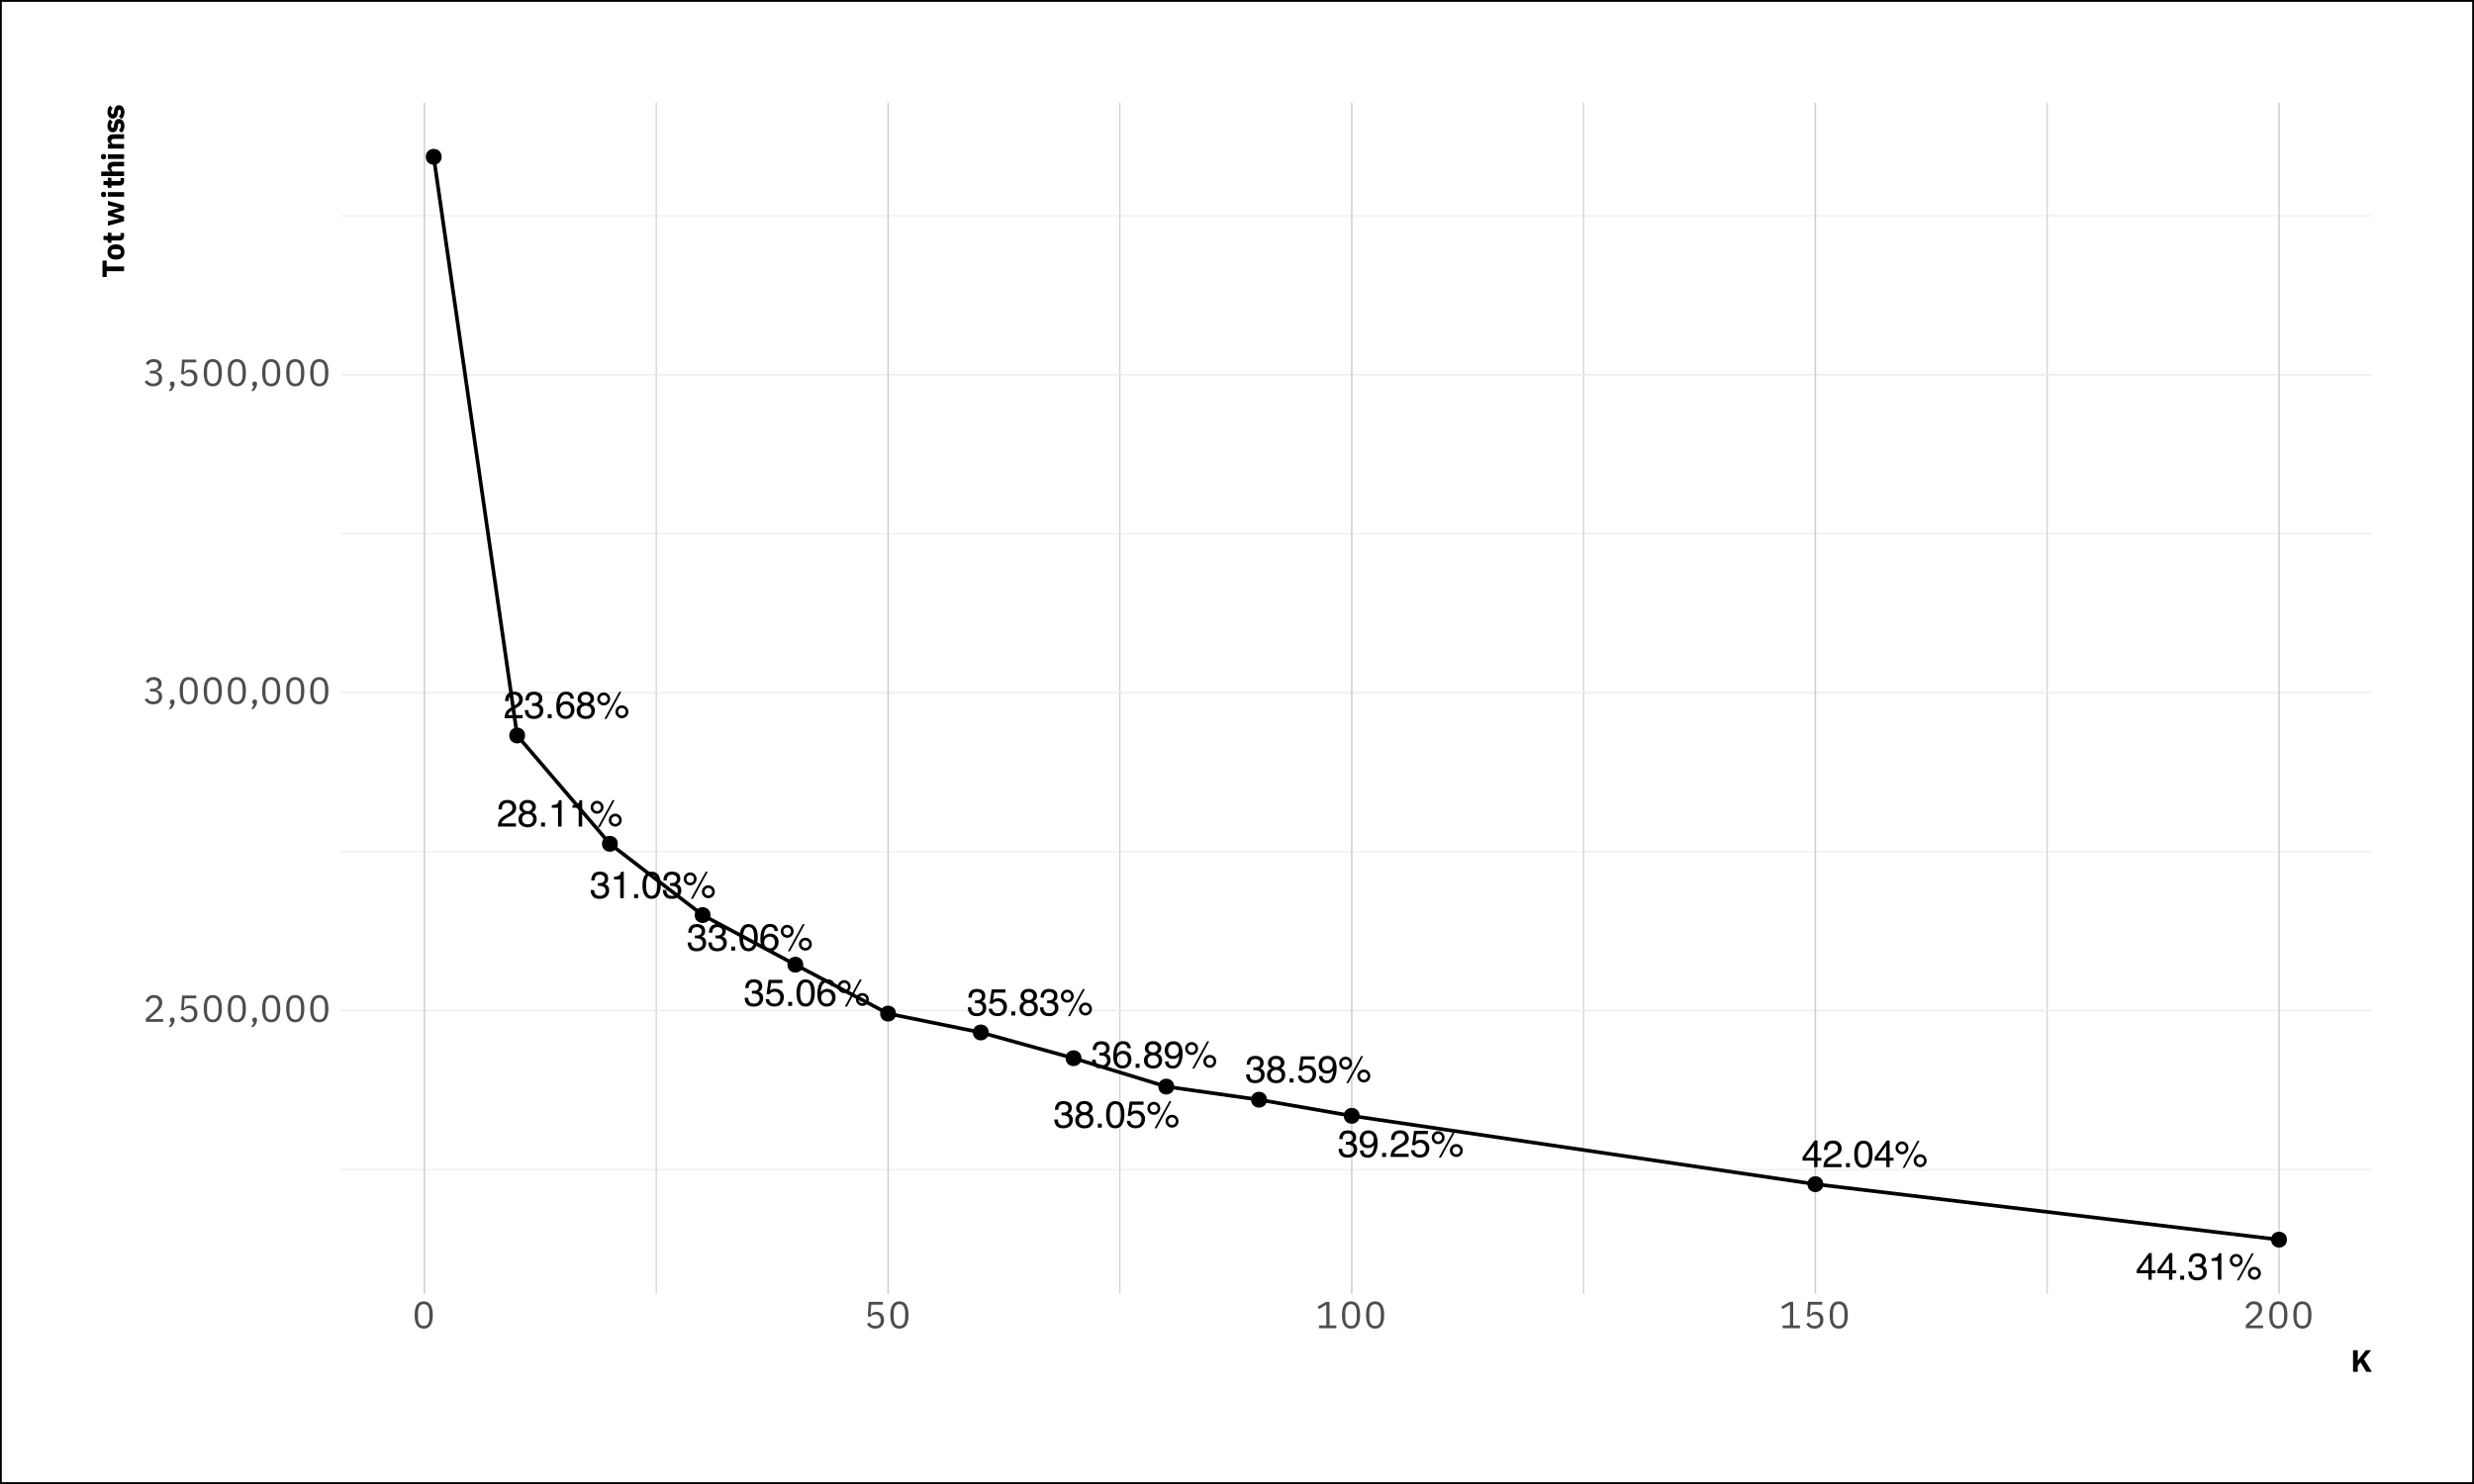 <?xml version="1.0" encoding="UTF-8"?>
<svg xmlns="http://www.w3.org/2000/svg" xmlns:xlink="http://www.w3.org/1999/xlink" width="720" height="432" viewBox="0 0 720 432">
<defs>
<g>
<g id="glyph-0-0">
<path d="M 0.359 0 L 0.359 -7.922 L 6.641 -7.922 L 6.641 0 Z M 5.656 -1 L 5.656 -6.938 L 1.344 -6.938 L 1.344 -1 Z M 5.656 -1 "/>
</g>
<g id="glyph-0-1">
<path d="M 0.344 0 C 0.383 -0.664 0.52 -1.242 0.75 -1.734 C 0.988 -2.223 1.457 -2.672 2.156 -3.078 L 3.188 -3.672 C 3.656 -3.941 3.984 -4.176 4.172 -4.375 C 4.461 -4.664 4.609 -5.004 4.609 -5.391 C 4.609 -5.836 4.473 -6.191 4.203 -6.453 C 3.93 -6.723 3.57 -6.859 3.125 -6.859 C 2.457 -6.859 2 -6.609 1.75 -6.109 C 1.613 -5.836 1.535 -5.461 1.516 -4.984 L 0.531 -4.984 C 0.539 -5.66 0.664 -6.207 0.906 -6.625 C 1.32 -7.375 2.066 -7.75 3.141 -7.75 C 4.016 -7.75 4.656 -7.508 5.062 -7.031 C 5.477 -6.551 5.688 -6.02 5.688 -5.438 C 5.688 -4.82 5.469 -4.289 5.031 -3.844 C 4.781 -3.594 4.328 -3.285 3.672 -2.922 L 2.938 -2.516 C 2.582 -2.316 2.305 -2.129 2.109 -1.953 C 1.742 -1.641 1.516 -1.297 1.422 -0.922 L 5.641 -0.922 L 5.641 0 Z M 0.344 0 "/>
</g>
<g id="glyph-0-2">
<path d="M 2.875 0.203 C 1.957 0.203 1.289 -0.047 0.875 -0.547 C 0.469 -1.047 0.266 -1.656 0.266 -2.375 L 1.281 -2.375 C 1.32 -1.875 1.414 -1.508 1.562 -1.281 C 1.812 -0.875 2.266 -0.672 2.922 -0.672 C 3.43 -0.672 3.844 -0.805 4.156 -1.078 C 4.469 -1.359 4.625 -1.711 4.625 -2.141 C 4.625 -2.672 4.457 -3.039 4.125 -3.25 C 3.801 -3.469 3.348 -3.578 2.766 -3.578 C 2.703 -3.578 2.633 -3.578 2.562 -3.578 C 2.5 -3.578 2.438 -3.57 2.375 -3.562 L 2.375 -4.422 C 2.477 -4.41 2.562 -4.398 2.625 -4.391 C 2.695 -4.391 2.77 -4.391 2.844 -4.391 C 3.207 -4.391 3.508 -4.445 3.75 -4.562 C 4.156 -4.77 4.359 -5.129 4.359 -5.641 C 4.359 -6.023 4.219 -6.32 3.938 -6.531 C 3.664 -6.738 3.352 -6.844 3 -6.844 C 2.344 -6.844 1.895 -6.629 1.656 -6.203 C 1.52 -5.961 1.441 -5.625 1.422 -5.188 L 0.453 -5.188 C 0.453 -5.758 0.566 -6.25 0.797 -6.656 C 1.191 -7.375 1.891 -7.734 2.891 -7.734 C 3.68 -7.734 4.289 -7.555 4.719 -7.203 C 5.145 -6.859 5.359 -6.352 5.359 -5.688 C 5.359 -5.207 5.234 -4.82 4.984 -4.531 C 4.828 -4.344 4.625 -4.195 4.375 -4.094 C 4.781 -3.988 5.094 -3.773 5.312 -3.453 C 5.539 -3.141 5.656 -2.75 5.656 -2.281 C 5.656 -1.551 5.41 -0.953 4.922 -0.484 C 4.441 -0.023 3.758 0.203 2.875 0.203 Z M 2.875 0.203 "/>
</g>
<g id="glyph-0-3">
<path d="M 0.938 -1.172 L 2.078 -1.172 L 2.078 0 L 0.938 0 Z M 0.938 -1.172 "/>
</g>
<g id="glyph-0-4">
<path d="M 3.234 -7.75 C 4.098 -7.75 4.695 -7.523 5.031 -7.078 C 5.375 -6.629 5.547 -6.172 5.547 -5.703 L 4.578 -5.703 C 4.523 -6.004 4.438 -6.242 4.312 -6.422 C 4.07 -6.742 3.719 -6.906 3.25 -6.906 C 2.707 -6.906 2.273 -6.656 1.953 -6.156 C 1.629 -5.656 1.453 -4.938 1.422 -4 C 1.641 -4.32 1.922 -4.566 2.266 -4.734 C 2.566 -4.879 2.91 -4.953 3.297 -4.953 C 3.941 -4.953 4.504 -4.742 4.984 -4.328 C 5.473 -3.91 5.719 -3.289 5.719 -2.469 C 5.719 -1.77 5.488 -1.148 5.031 -0.609 C 4.57 -0.066 3.922 0.203 3.078 0.203 C 2.348 0.203 1.723 -0.07 1.203 -0.625 C 0.68 -1.176 0.422 -2.098 0.422 -3.391 C 0.422 -4.348 0.535 -5.164 0.766 -5.844 C 1.211 -7.113 2.035 -7.75 3.234 -7.75 Z M 3.156 -0.656 C 3.664 -0.656 4.047 -0.828 4.297 -1.172 C 4.555 -1.516 4.688 -1.922 4.688 -2.391 C 4.688 -2.785 4.57 -3.16 4.344 -3.516 C 4.113 -3.879 3.703 -4.062 3.109 -4.062 C 2.691 -4.062 2.328 -3.922 2.016 -3.641 C 1.703 -3.367 1.547 -2.953 1.547 -2.391 C 1.547 -1.898 1.688 -1.488 1.969 -1.156 C 2.258 -0.82 2.656 -0.656 3.156 -0.656 Z M 3.156 -0.656 "/>
</g>
<g id="glyph-0-5">
<path d="M 3 -4.484 C 3.426 -4.484 3.758 -4.602 4 -4.844 C 4.25 -5.082 4.375 -5.367 4.375 -5.703 C 4.375 -5.992 4.254 -6.258 4.016 -6.5 C 3.785 -6.738 3.438 -6.859 2.969 -6.859 C 2.5 -6.859 2.16 -6.738 1.953 -6.5 C 1.742 -6.258 1.641 -5.973 1.641 -5.641 C 1.641 -5.285 1.773 -5.004 2.047 -4.797 C 2.316 -4.586 2.633 -4.484 3 -4.484 Z M 3.062 -0.656 C 3.508 -0.656 3.879 -0.773 4.172 -1.016 C 4.473 -1.266 4.625 -1.629 4.625 -2.109 C 4.625 -2.609 4.473 -2.988 4.172 -3.25 C 3.867 -3.508 3.477 -3.641 3 -3.641 C 2.531 -3.641 2.148 -3.504 1.859 -3.234 C 1.566 -2.973 1.422 -2.609 1.422 -2.141 C 1.422 -1.742 1.551 -1.395 1.812 -1.094 C 2.082 -0.801 2.5 -0.656 3.062 -0.656 Z M 1.688 -4.109 C 1.414 -4.223 1.203 -4.359 1.047 -4.516 C 0.766 -4.805 0.625 -5.18 0.625 -5.641 C 0.625 -6.211 0.832 -6.707 1.25 -7.125 C 1.664 -7.539 2.258 -7.75 3.031 -7.75 C 3.77 -7.75 4.348 -7.551 4.766 -7.156 C 5.191 -6.77 5.406 -6.316 5.406 -5.797 C 5.406 -5.316 5.281 -4.926 5.031 -4.625 C 4.895 -4.457 4.68 -4.289 4.391 -4.125 C 4.711 -3.977 4.969 -3.812 5.156 -3.625 C 5.488 -3.258 5.656 -2.789 5.656 -2.219 C 5.656 -1.539 5.426 -0.961 4.969 -0.484 C 4.52 -0.016 3.879 0.219 3.047 0.219 C 2.297 0.219 1.66 0.016 1.141 -0.391 C 0.617 -0.797 0.359 -1.391 0.359 -2.172 C 0.359 -2.629 0.469 -3.02 0.688 -3.344 C 0.914 -3.676 1.25 -3.93 1.688 -4.109 Z M 1.688 -4.109 "/>
</g>
<g id="glyph-0-6">
<path d="M 7.531 -3.75 C 8.051 -3.75 8.492 -3.566 8.859 -3.203 C 9.223 -2.836 9.406 -2.395 9.406 -1.875 C 9.406 -1.352 9.223 -0.91 8.859 -0.547 C 8.492 -0.18 8.051 0 7.531 0 C 7.008 0 6.562 -0.18 6.188 -0.547 C 5.82 -0.91 5.641 -1.352 5.641 -1.875 C 5.641 -2.395 5.82 -2.836 6.188 -3.203 C 6.562 -3.566 7.008 -3.75 7.531 -3.75 Z M 6.75 -7.688 L 7.344 -7.688 L 3.031 0.203 L 2.422 0.203 Z M 2.234 -4.5 C 2.547 -4.5 2.805 -4.609 3.016 -4.828 C 3.234 -5.047 3.344 -5.305 3.344 -5.609 C 3.344 -5.91 3.234 -6.172 3.016 -6.391 C 2.805 -6.609 2.547 -6.719 2.234 -6.719 C 1.93 -6.719 1.672 -6.609 1.453 -6.391 C 1.234 -6.18 1.125 -5.922 1.125 -5.609 C 1.125 -5.305 1.234 -5.047 1.453 -4.828 C 1.672 -4.609 1.93 -4.5 2.234 -4.5 Z M 2.234 -7.5 C 2.754 -7.5 3.195 -7.312 3.562 -6.938 C 3.926 -6.57 4.109 -6.129 4.109 -5.609 C 4.109 -5.086 3.926 -4.645 3.562 -4.281 C 3.195 -3.914 2.754 -3.734 2.234 -3.734 C 1.711 -3.734 1.27 -3.914 0.906 -4.281 C 0.539 -4.645 0.359 -5.086 0.359 -5.609 C 0.359 -6.129 0.539 -6.57 0.906 -6.938 C 1.27 -7.312 1.711 -7.5 2.234 -7.5 Z M 7.531 -0.766 C 7.832 -0.766 8.094 -0.875 8.312 -1.094 C 8.531 -1.312 8.641 -1.57 8.641 -1.875 C 8.641 -2.176 8.531 -2.438 8.312 -2.656 C 8.094 -2.875 7.832 -2.984 7.531 -2.984 C 7.219 -2.984 6.953 -2.875 6.734 -2.656 C 6.516 -2.438 6.406 -2.176 6.406 -1.875 C 6.406 -1.57 6.516 -1.312 6.734 -1.094 C 6.953 -0.875 7.219 -0.766 7.531 -0.766 Z M 7.531 -0.766 "/>
</g>
<g id="glyph-0-7">
<path d="M 1.062 -5.469 L 1.062 -6.219 C 1.758 -6.281 2.242 -6.391 2.516 -6.547 C 2.797 -6.711 3.004 -7.094 3.141 -7.688 L 3.906 -7.688 L 3.906 0 L 2.875 0 L 2.875 -5.469 Z M 1.062 -5.469 "/>
</g>
<g id="glyph-0-8">
<path d="M 2.984 -7.719 C 3.984 -7.719 4.707 -7.305 5.156 -6.484 C 5.5 -5.848 5.672 -4.977 5.672 -3.875 C 5.672 -2.82 5.516 -1.953 5.203 -1.266 C 4.754 -0.285 4.016 0.203 2.984 0.203 C 2.055 0.203 1.363 -0.195 0.906 -1 C 0.531 -1.664 0.344 -2.566 0.344 -3.703 C 0.344 -4.578 0.457 -5.332 0.688 -5.969 C 1.113 -7.133 1.879 -7.719 2.984 -7.719 Z M 2.984 -0.672 C 3.484 -0.672 3.879 -0.895 4.172 -1.344 C 4.473 -1.789 4.625 -2.617 4.625 -3.828 C 4.625 -4.711 4.516 -5.438 4.297 -6 C 4.086 -6.562 3.672 -6.844 3.047 -6.844 C 2.473 -6.844 2.051 -6.57 1.781 -6.031 C 1.52 -5.5 1.391 -4.711 1.391 -3.672 C 1.391 -2.879 1.477 -2.242 1.656 -1.766 C 1.906 -1.035 2.348 -0.672 2.984 -0.672 Z M 2.984 -0.672 "/>
</g>
<g id="glyph-0-9">
<path d="M 1.359 -1.969 C 1.43 -1.414 1.691 -1.031 2.141 -0.812 C 2.367 -0.707 2.633 -0.656 2.938 -0.656 C 3.508 -0.656 3.93 -0.836 4.203 -1.203 C 4.484 -1.578 4.625 -1.984 4.625 -2.422 C 4.625 -2.961 4.457 -3.379 4.125 -3.672 C 3.801 -3.973 3.41 -4.125 2.953 -4.125 C 2.617 -4.125 2.332 -4.055 2.094 -3.922 C 1.852 -3.797 1.648 -3.617 1.484 -3.391 L 0.641 -3.438 L 1.219 -7.594 L 5.234 -7.594 L 5.234 -6.656 L 1.953 -6.656 L 1.625 -4.516 C 1.801 -4.648 1.973 -4.75 2.141 -4.812 C 2.422 -4.938 2.754 -5 3.141 -5 C 3.848 -5 4.445 -4.77 4.938 -4.312 C 5.426 -3.852 5.672 -3.273 5.672 -2.578 C 5.672 -1.848 5.445 -1.203 5 -0.641 C 4.551 -0.086 3.832 0.188 2.844 0.188 C 2.207 0.188 1.645 0.008 1.156 -0.344 C 0.676 -0.695 0.41 -1.238 0.359 -1.969 Z M 1.359 -1.969 "/>
</g>
<g id="glyph-0-10">
<path d="M 1.469 -1.859 C 1.5 -1.328 1.707 -0.957 2.094 -0.75 C 2.289 -0.645 2.508 -0.594 2.75 -0.594 C 3.219 -0.594 3.613 -0.785 3.938 -1.172 C 4.27 -1.555 4.504 -2.344 4.641 -3.531 C 4.422 -3.188 4.148 -2.941 3.828 -2.797 C 3.516 -2.66 3.176 -2.594 2.812 -2.594 C 2.062 -2.594 1.469 -2.82 1.031 -3.281 C 0.602 -3.75 0.391 -4.352 0.391 -5.094 C 0.391 -5.789 0.602 -6.406 1.031 -6.938 C 1.457 -7.469 2.086 -7.734 2.922 -7.734 C 4.055 -7.734 4.836 -7.227 5.266 -6.219 C 5.492 -5.656 5.609 -4.957 5.609 -4.125 C 5.609 -3.176 5.469 -2.336 5.188 -1.609 C 4.719 -0.391 3.922 0.219 2.797 0.219 C 2.035 0.219 1.457 0.02 1.062 -0.375 C 0.676 -0.77 0.484 -1.266 0.484 -1.859 Z M 2.938 -3.453 C 3.32 -3.453 3.672 -3.578 3.984 -3.828 C 4.305 -4.086 4.469 -4.531 4.469 -5.156 C 4.469 -5.727 4.32 -6.148 4.031 -6.422 C 3.75 -6.703 3.391 -6.844 2.953 -6.844 C 2.473 -6.844 2.094 -6.68 1.812 -6.359 C 1.539 -6.047 1.406 -5.625 1.406 -5.094 C 1.406 -4.594 1.523 -4.191 1.766 -3.891 C 2.016 -3.598 2.406 -3.453 2.938 -3.453 Z M 2.938 -3.453 "/>
</g>
<g id="glyph-0-11">
<path d="M 3.656 -2.734 L 3.656 -6.234 L 1.172 -2.734 Z M 3.672 0 L 3.672 -1.891 L 0.281 -1.891 L 0.281 -2.844 L 3.812 -7.75 L 4.641 -7.75 L 4.641 -2.734 L 5.781 -2.734 L 5.781 -1.891 L 4.641 -1.891 L 4.641 0 Z M 3.672 0 "/>
</g>
<g id="glyph-1-0">
<path d="M 0.578 2.422 L 0.578 -7.703 L 1.906 -7.703 L 1.906 2.422 Z M 0.578 2.422 "/>
</g>
<g id="glyph-1-1">
<path d="M 5.859 -0.812 L 5.859 0 L 0.828 0 L 0.828 -0.953 L 3.328 -3.25 C 4.172 -4.031 4.594 -4.754 4.594 -5.422 L 4.594 -5.562 C 4.594 -6 4.473 -6.344 4.234 -6.594 C 3.992 -6.852 3.641 -6.984 3.172 -6.984 C 2.359 -6.984 1.828 -6.551 1.578 -5.688 L 0.766 -6 C 1.16 -7.207 1.977 -7.812 3.219 -7.812 C 3.957 -7.812 4.535 -7.602 4.953 -7.188 C 5.367 -6.781 5.578 -6.242 5.578 -5.578 C 5.578 -5.023 5.438 -4.523 5.156 -4.078 C 4.875 -3.641 4.453 -3.172 3.891 -2.672 L 1.828 -0.812 Z M 5.859 -0.812 "/>
</g>
<g id="glyph-1-2">
<path d="M 0.828 -0.641 C 0.828 -1.066 1.051 -1.281 1.5 -1.281 C 1.945 -1.281 2.172 -1.066 2.172 -0.641 L 2.172 -0.484 C 2.172 -0.172 2.078 0.16 1.891 0.516 C 1.711 0.879 1.473 1.195 1.172 1.469 L 0.422 1.469 C 0.867 1 1.145 0.539 1.25 0.094 C 0.969 0.031 0.828 -0.16 0.828 -0.484 Z M 0.828 -0.641 "/>
</g>
<g id="glyph-1-3">
<path d="M 5.484 -7.672 L 5.484 -6.859 L 2.109 -6.859 L 1.891 -3.938 L 1.969 -3.938 C 2.164 -4.219 2.383 -4.426 2.625 -4.562 C 2.863 -4.707 3.172 -4.781 3.547 -4.781 C 4.211 -4.781 4.758 -4.566 5.188 -4.141 C 5.613 -3.711 5.828 -3.133 5.828 -2.406 C 5.828 -1.645 5.594 -1.031 5.125 -0.562 C 4.664 -0.102 4.039 0.125 3.25 0.125 C 2.664 0.125 2.188 0.008 1.812 -0.219 C 1.445 -0.457 1.125 -0.773 0.844 -1.172 L 1.547 -1.703 C 1.766 -1.359 1.992 -1.102 2.234 -0.938 C 2.484 -0.77 2.82 -0.688 3.25 -0.688 C 3.77 -0.688 4.164 -0.828 4.438 -1.109 C 4.707 -1.391 4.844 -1.781 4.844 -2.281 L 4.844 -2.391 C 4.844 -2.898 4.707 -3.297 4.438 -3.578 C 4.164 -3.859 3.77 -4 3.25 -4 C 2.926 -4 2.66 -3.941 2.453 -3.828 C 2.254 -3.711 2.062 -3.551 1.875 -3.344 L 1.094 -3.453 L 1.359 -7.672 Z M 5.484 -7.672 "/>
</g>
<g id="glyph-1-4">
<path d="M 5.938 -3.844 C 5.938 -1.195 5.055 0.125 3.297 0.125 C 1.535 0.125 0.656 -1.195 0.656 -3.844 C 0.656 -6.488 1.535 -7.812 3.297 -7.812 C 5.055 -7.812 5.938 -6.488 5.938 -3.844 Z M 2.031 -1.344 C 2.301 -0.895 2.723 -0.672 3.297 -0.672 C 3.867 -0.672 4.289 -0.895 4.562 -1.344 C 4.832 -1.801 4.969 -2.426 4.969 -3.219 L 4.969 -4.469 C 4.969 -5.25 4.832 -5.863 4.562 -6.312 C 4.289 -6.77 3.867 -7 3.297 -7 C 2.723 -7 2.301 -6.77 2.031 -6.312 C 1.758 -5.863 1.625 -5.25 1.625 -4.469 L 1.625 -3.219 C 1.625 -2.426 1.758 -1.801 2.031 -1.344 Z M 2.031 -1.344 "/>
</g>
<g id="glyph-1-5">
<path d="M 2.031 -4.422 L 2.875 -4.422 C 3.375 -4.422 3.758 -4.535 4.031 -4.766 C 4.301 -5.004 4.438 -5.316 4.438 -5.703 L 4.438 -5.781 C 4.438 -6.164 4.312 -6.461 4.062 -6.672 C 3.812 -6.879 3.477 -6.984 3.062 -6.984 C 2.352 -6.984 1.82 -6.664 1.469 -6.031 L 0.797 -6.562 C 1.316 -7.395 2.078 -7.812 3.078 -7.812 C 3.754 -7.812 4.312 -7.641 4.75 -7.297 C 5.188 -6.953 5.406 -6.477 5.406 -5.875 C 5.406 -5.406 5.27 -5.016 5 -4.703 C 4.727 -4.398 4.375 -4.191 3.938 -4.078 L 3.938 -4.031 C 4.395 -3.945 4.781 -3.738 5.094 -3.406 C 5.406 -3.082 5.562 -2.645 5.562 -2.094 C 5.562 -1.438 5.316 -0.898 4.828 -0.484 C 4.348 -0.078 3.723 0.125 2.953 0.125 C 1.91 0.125 1.082 -0.305 0.469 -1.172 L 1.156 -1.703 C 1.375 -1.367 1.613 -1.113 1.875 -0.938 C 2.145 -0.77 2.5 -0.688 2.938 -0.688 C 3.469 -0.688 3.875 -0.812 4.156 -1.062 C 4.445 -1.312 4.594 -1.66 4.594 -2.109 L 4.594 -2.203 C 4.594 -2.648 4.445 -3 4.156 -3.25 C 3.875 -3.5 3.469 -3.625 2.938 -3.625 L 2.031 -3.625 Z M 2.031 -4.422 "/>
</g>
<g id="glyph-1-6">
<path d="M 6.016 0 L 0.969 0 L 0.969 -0.812 L 3.109 -0.812 L 3.109 -6.844 L 0.953 -5.562 L 0.578 -6.266 L 3.031 -7.672 L 4.031 -7.672 L 4.031 -0.812 L 6.016 -0.812 Z M 6.016 0 "/>
</g>
<g id="glyph-2-0">
<path d="M 0.469 1.984 L 0.469 -6.297 L 1.562 -6.297 L 1.562 1.984 Z M 0.469 1.984 "/>
</g>
<g id="glyph-2-1">
<path d="M 4.547 0 L 2.875 -2.734 L 2.062 -1.75 L 2.062 0 L 0.688 0 L 0.688 -6.281 L 2.062 -6.281 L 2.062 -3.297 L 2.109 -3.297 L 3 -4.516 L 4.422 -6.281 L 5.969 -6.281 L 3.859 -3.703 L 6.156 0 Z M 4.547 0 "/>
</g>
<g id="glyph-3-0">
<path d="M 1.984 -0.469 L -6.297 -0.469 L -6.297 -1.562 L 1.984 -1.562 Z M 1.984 -0.469 "/>
</g>
<g id="glyph-3-1">
<path d="M -5.062 -5.016 L -5.062 -3.312 L 0 -3.312 L 0 -1.938 L -5.062 -1.938 L -5.062 -0.25 L -6.281 -0.25 L -6.281 -5.016 Z M -5.062 -5.016 "/>
</g>
<g id="glyph-3-2">
<path d="M -0.547 -4.156 C -0.109 -3.77 0.109 -3.227 0.109 -2.531 C 0.109 -1.844 -0.109 -1.301 -0.547 -0.906 C -0.992 -0.52 -1.598 -0.328 -2.359 -0.328 C -3.129 -0.328 -3.734 -0.52 -4.172 -0.906 C -4.609 -1.301 -4.828 -1.844 -4.828 -2.531 C -4.828 -3.227 -4.609 -3.77 -4.172 -4.156 C -3.734 -4.551 -3.129 -4.75 -2.359 -4.75 C -1.598 -4.75 -0.992 -4.551 -0.547 -4.156 Z M -1.188 -1.922 C -1.02 -2.066 -0.938 -2.27 -0.938 -2.531 C -0.938 -2.801 -1.02 -3.004 -1.188 -3.141 C -1.352 -3.285 -1.582 -3.359 -1.875 -3.359 L -2.844 -3.359 C -3.133 -3.359 -3.363 -3.285 -3.531 -3.141 C -3.695 -3.004 -3.781 -2.801 -3.781 -2.531 C -3.781 -2.27 -3.695 -2.066 -3.531 -1.922 C -3.363 -1.773 -3.133 -1.703 -2.844 -1.703 L -1.875 -1.703 C -1.582 -1.703 -1.352 -1.773 -1.188 -1.922 Z M -1.188 -1.922 "/>
</g>
<g id="glyph-3-3">
<path d="M 0 -3.062 L 0 -2.281 C 0 -1.82 -0.113 -1.473 -0.344 -1.234 C -0.582 -0.992 -0.926 -0.875 -1.375 -0.875 L -3.688 -0.875 L -3.688 -0.203 L -4.719 -0.203 L -4.719 -0.547 C -4.719 -0.711 -4.758 -0.832 -4.844 -0.906 C -4.938 -0.977 -5.066 -1.016 -5.234 -1.016 L -6 -1.016 L -6 -2.203 L -4.719 -2.203 L -4.719 -3.141 L -3.688 -3.141 L -3.688 -2.203 L -1.031 -2.203 L -1.031 -3.062 Z M 0 -3.062 "/>
</g>
<g id="glyph-3-4">
<path d="M 0 -1.5 L -4.719 -0.172 L -4.719 -1.453 L -2.812 -1.922 L -1.375 -2.234 L -1.375 -2.281 L -2.812 -2.656 L -4.719 -3.188 L -4.719 -4.406 L -2.812 -4.953 L -1.375 -5.344 L -1.375 -5.375 L -2.812 -5.703 L -4.719 -6.172 L -4.719 -7.391 L 0 -6.094 L 0 -4.703 L -2 -4.125 L -3.219 -3.781 L -3.219 -3.766 L -2 -3.438 L 0 -2.859 Z M 0 -1.5 "/>
</g>
<g id="glyph-3-5">
<path d="M -5.406 -1.859 C -5.289 -1.734 -5.234 -1.539 -5.234 -1.281 C -5.234 -1.031 -5.289 -0.836 -5.406 -0.703 C -5.531 -0.578 -5.691 -0.516 -5.891 -0.516 L -6.078 -0.516 C -6.273 -0.516 -6.43 -0.578 -6.547 -0.703 C -6.672 -0.836 -6.734 -1.031 -6.734 -1.281 C -6.734 -1.539 -6.672 -1.734 -6.547 -1.859 C -6.43 -1.992 -6.273 -2.062 -6.078 -2.062 L -5.891 -2.062 C -5.691 -2.062 -5.531 -1.992 -5.406 -1.859 Z M 0 -0.625 L -4.719 -0.625 L -4.719 -1.953 L 0 -1.953 Z M 0 -0.625 "/>
</g>
<g id="glyph-3-6">
<path d="M 0 -0.625 L -6.656 -0.625 L -6.656 -1.953 L -3.922 -1.953 L -3.922 -2 C -4.523 -2.219 -4.828 -2.66 -4.828 -3.328 C -4.828 -3.805 -4.664 -4.172 -4.344 -4.422 C -4.02 -4.672 -3.562 -4.797 -2.969 -4.797 L 0 -4.797 L 0 -3.469 L -2.859 -3.469 C -3.172 -3.469 -3.395 -3.414 -3.531 -3.312 C -3.676 -3.219 -3.75 -3.051 -3.75 -2.812 C -3.75 -2.57 -3.688 -2.367 -3.562 -2.203 C -3.445 -2.035 -3.281 -1.953 -3.062 -1.953 L 0 -1.953 Z M 0 -0.625 "/>
</g>
<g id="glyph-3-7">
<path d="M 0 -1.953 L 0 -0.625 L -4.719 -0.625 L -4.719 -1.953 L -3.922 -1.953 L -3.922 -2 C -4.523 -2.219 -4.828 -2.66 -4.828 -3.328 C -4.828 -3.805 -4.664 -4.172 -4.344 -4.422 C -4.02 -4.672 -3.562 -4.797 -2.969 -4.797 L 0 -4.797 L 0 -3.469 L -2.859 -3.469 C -3.172 -3.469 -3.395 -3.414 -3.531 -3.312 C -3.676 -3.219 -3.75 -3.051 -3.75 -2.812 C -3.75 -2.57 -3.688 -2.367 -3.562 -2.203 C -3.445 -2.035 -3.281 -1.953 -3.062 -1.953 Z M 0 -1.953 "/>
</g>
<g id="glyph-3-8">
<path d="M 0.109 -2.219 C 0.109 -1.406 -0.172 -0.742 -0.734 -0.234 L -1.531 -1.016 C -1.125 -1.379 -0.922 -1.797 -0.922 -2.266 C -0.922 -2.734 -1.07 -2.969 -1.375 -2.969 C -1.594 -2.969 -1.723 -2.812 -1.766 -2.5 L -1.844 -1.984 C -1.969 -0.922 -2.453 -0.391 -3.297 -0.391 C -3.754 -0.391 -4.125 -0.555 -4.406 -0.891 C -4.688 -1.223 -4.828 -1.664 -4.828 -2.219 C -4.828 -2.688 -4.77 -3.055 -4.656 -3.328 C -4.539 -3.609 -4.352 -3.883 -4.094 -4.156 L -3.312 -3.391 C -3.633 -3.055 -3.797 -2.691 -3.797 -2.297 C -3.797 -1.879 -3.664 -1.672 -3.406 -1.672 C -3.27 -1.672 -3.164 -1.703 -3.094 -1.766 C -3.031 -1.836 -2.988 -1.969 -2.969 -2.156 L -2.891 -2.688 C -2.754 -3.727 -2.281 -4.25 -1.469 -4.25 C -1.008 -4.25 -0.629 -4.062 -0.328 -3.688 C -0.035 -3.312 0.109 -2.82 0.109 -2.219 Z M 0.109 -2.219 "/>
</g>
</g>
<clipPath id="clip-0">
<path clip-rule="nonzero" d="M 99.367 340 L 690.113 340 L 690.113 341 L 99.367 341 Z M 99.367 340 "/>
</clipPath>
<clipPath id="clip-1">
<path clip-rule="nonzero" d="M 99.367 247 L 690.113 247 L 690.113 249 L 99.367 249 Z M 99.367 247 "/>
</clipPath>
<clipPath id="clip-2">
<path clip-rule="nonzero" d="M 99.367 155 L 690.113 155 L 690.113 156 L 99.367 156 Z M 99.367 155 "/>
</clipPath>
<clipPath id="clip-3">
<path clip-rule="nonzero" d="M 99.367 62 L 690.113 62 L 690.113 63 L 99.367 63 Z M 99.367 62 "/>
</clipPath>
<clipPath id="clip-4">
<path clip-rule="nonzero" d="M 190 29.887 L 192 29.887 L 192 376.633 L 190 376.633 Z M 190 29.887 "/>
</clipPath>
<clipPath id="clip-5">
<path clip-rule="nonzero" d="M 325 29.887 L 327 29.887 L 327 376.633 L 325 376.633 Z M 325 29.887 "/>
</clipPath>
<clipPath id="clip-6">
<path clip-rule="nonzero" d="M 460 29.887 L 462 29.887 L 462 376.633 L 460 376.633 Z M 460 29.887 "/>
</clipPath>
<clipPath id="clip-7">
<path clip-rule="nonzero" d="M 595 29.887 L 596 29.887 L 596 376.633 L 595 376.633 Z M 595 29.887 "/>
</clipPath>
<clipPath id="clip-8">
<path clip-rule="nonzero" d="M 99.367 293 L 690.113 293 L 690.113 295 L 99.367 295 Z M 99.367 293 "/>
</clipPath>
<clipPath id="clip-9">
<path clip-rule="nonzero" d="M 99.367 201 L 690.113 201 L 690.113 202 L 99.367 202 Z M 99.367 201 "/>
</clipPath>
<clipPath id="clip-10">
<path clip-rule="nonzero" d="M 99.367 108 L 690.113 108 L 690.113 110 L 99.367 110 Z M 99.367 108 "/>
</clipPath>
<clipPath id="clip-11">
<path clip-rule="nonzero" d="M 123 29.887 L 124 29.887 L 124 376.633 L 123 376.633 Z M 123 29.887 "/>
</clipPath>
<clipPath id="clip-12">
<path clip-rule="nonzero" d="M 258 29.887 L 259 29.887 L 259 376.633 L 258 376.633 Z M 258 29.887 "/>
</clipPath>
<clipPath id="clip-13">
<path clip-rule="nonzero" d="M 393 29.887 L 394 29.887 L 394 376.633 L 393 376.633 Z M 393 29.887 "/>
</clipPath>
<clipPath id="clip-14">
<path clip-rule="nonzero" d="M 528 29.887 L 529 29.887 L 529 376.633 L 528 376.633 Z M 528 29.887 "/>
</clipPath>
<clipPath id="clip-15">
<path clip-rule="nonzero" d="M 663 29.887 L 664 29.887 L 664 376.633 L 663 376.633 Z M 663 29.887 "/>
</clipPath>
</defs>
<rect x="-72" y="-43.2" width="864" height="518.4" fill="rgb(100%, 100%, 100%)" fill-opacity="1"/>
<rect x="-72" y="-43.2" width="864" height="518.4" fill="rgb(100%, 100%, 100%)" fill-opacity="1"/>
<path fill="none" stroke-width="1.067" stroke-linecap="round" stroke-linejoin="round" stroke="rgb(0%, 0%, 0%)" stroke-opacity="1" stroke-miterlimit="10" d="M 0 432 L 720 432 L 720 0 L 0 0 Z M 0 432 "/>
<g clip-path="url(#clip-0)">
<path fill="none" stroke-width="0.32" stroke-linecap="butt" stroke-linejoin="round" stroke="rgb(92.157%, 92.157%, 92.157%)" stroke-opacity="1" stroke-miterlimit="10" d="M 99.367 340.473 L 690.113 340.473 "/>
</g>
<g clip-path="url(#clip-1)">
<path fill="none" stroke-width="0.32" stroke-linecap="butt" stroke-linejoin="round" stroke="rgb(92.157%, 92.157%, 92.157%)" stroke-opacity="1" stroke-miterlimit="10" d="M 99.367 247.914 L 690.113 247.914 "/>
</g>
<g clip-path="url(#clip-2)">
<path fill="none" stroke-width="0.32" stroke-linecap="butt" stroke-linejoin="round" stroke="rgb(92.157%, 92.157%, 92.157%)" stroke-opacity="1" stroke-miterlimit="10" d="M 99.367 155.355 L 690.113 155.355 "/>
</g>
<g clip-path="url(#clip-3)">
<path fill="none" stroke-width="0.32" stroke-linecap="butt" stroke-linejoin="round" stroke="rgb(92.157%, 92.157%, 92.157%)" stroke-opacity="1" stroke-miterlimit="10" d="M 99.367 62.797 L 690.113 62.797 "/>
</g>
<g clip-path="url(#clip-4)">
<path fill="none" stroke-width="0.32" stroke-linecap="butt" stroke-linejoin="round" stroke="rgb(80%, 80%, 80%)" stroke-opacity="1" stroke-miterlimit="10" d="M 190.988 376.633 L 190.988 29.887 "/>
</g>
<g clip-path="url(#clip-5)">
<path fill="none" stroke-width="0.32" stroke-linecap="butt" stroke-linejoin="round" stroke="rgb(80%, 80%, 80%)" stroke-opacity="1" stroke-miterlimit="10" d="M 325.922 376.633 L 325.922 29.887 "/>
</g>
<g clip-path="url(#clip-6)">
<path fill="none" stroke-width="0.32" stroke-linecap="butt" stroke-linejoin="round" stroke="rgb(80%, 80%, 80%)" stroke-opacity="1" stroke-miterlimit="10" d="M 460.859 376.633 L 460.859 29.887 "/>
</g>
<g clip-path="url(#clip-7)">
<path fill="none" stroke-width="0.32" stroke-linecap="butt" stroke-linejoin="round" stroke="rgb(80%, 80%, 80%)" stroke-opacity="1" stroke-miterlimit="10" d="M 595.793 376.633 L 595.793 29.887 "/>
</g>
<g clip-path="url(#clip-8)">
<path fill="none" stroke-width="0.427" stroke-linecap="butt" stroke-linejoin="round" stroke="rgb(92.157%, 92.157%, 92.157%)" stroke-opacity="1" stroke-miterlimit="10" d="M 99.367 294.195 L 690.113 294.195 "/>
</g>
<g clip-path="url(#clip-9)">
<path fill="none" stroke-width="0.427" stroke-linecap="butt" stroke-linejoin="round" stroke="rgb(92.157%, 92.157%, 92.157%)" stroke-opacity="1" stroke-miterlimit="10" d="M 99.367 201.637 L 690.113 201.637 "/>
</g>
<g clip-path="url(#clip-10)">
<path fill="none" stroke-width="0.427" stroke-linecap="butt" stroke-linejoin="round" stroke="rgb(92.157%, 92.157%, 92.157%)" stroke-opacity="1" stroke-miterlimit="10" d="M 99.367 109.074 L 690.113 109.074 "/>
</g>
<g clip-path="url(#clip-11)">
<path fill="none" stroke-width="0.427" stroke-linecap="butt" stroke-linejoin="round" stroke="rgb(80%, 80%, 80%)" stroke-opacity="1" stroke-miterlimit="10" d="M 123.52 376.633 L 123.52 29.887 "/>
</g>
<g clip-path="url(#clip-12)">
<path fill="none" stroke-width="0.427" stroke-linecap="butt" stroke-linejoin="round" stroke="rgb(80%, 80%, 80%)" stroke-opacity="1" stroke-miterlimit="10" d="M 258.457 376.633 L 258.457 29.887 "/>
</g>
<g clip-path="url(#clip-13)">
<path fill="none" stroke-width="0.427" stroke-linecap="butt" stroke-linejoin="round" stroke="rgb(80%, 80%, 80%)" stroke-opacity="1" stroke-miterlimit="10" d="M 393.391 376.633 L 393.391 29.887 "/>
</g>
<g clip-path="url(#clip-14)">
<path fill="none" stroke-width="0.427" stroke-linecap="butt" stroke-linejoin="round" stroke="rgb(80%, 80%, 80%)" stroke-opacity="1" stroke-miterlimit="10" d="M 528.324 376.633 L 528.324 29.887 "/>
</g>
<g clip-path="url(#clip-15)">
<path fill="none" stroke-width="0.427" stroke-linecap="butt" stroke-linejoin="round" stroke="rgb(80%, 80%, 80%)" stroke-opacity="1" stroke-miterlimit="10" d="M 663.262 376.633 L 663.262 29.887 "/>
</g>
<path fill="none" stroke-width="1.067" stroke-linecap="butt" stroke-linejoin="round" stroke="rgb(0%, 0%, 0%)" stroke-opacity="1" stroke-miterlimit="10" d="M 126.219 45.648 L 150.508 214.105 L 177.496 245.633 L 204.48 266.387 L 231.469 280.828 L 258.457 295.066 L 285.441 300.555 L 312.43 308.051 L 339.418 316.316 L 366.402 320.133 L 393.391 324.828 L 528.324 344.723 L 663.262 360.871 "/>
<path fill-rule="nonzero" fill="rgb(0%, 0%, 0%)" fill-opacity="1" stroke-width="0.709" stroke-linecap="round" stroke-linejoin="round" stroke="rgb(0%, 0%, 0%)" stroke-opacity="1" stroke-miterlimit="10" d="M 128.176 45.648 C 128.176 48.254 124.266 48.254 124.266 45.648 C 124.266 43.043 128.176 43.043 128.176 45.648 "/>
<path fill-rule="nonzero" fill="rgb(0%, 0%, 0%)" fill-opacity="1" stroke-width="0.709" stroke-linecap="round" stroke-linejoin="round" stroke="rgb(0%, 0%, 0%)" stroke-opacity="1" stroke-miterlimit="10" d="M 152.461 214.105 C 152.461 216.711 148.555 216.711 148.555 214.105 C 148.555 211.5 152.461 211.5 152.461 214.105 "/>
<path fill-rule="nonzero" fill="rgb(0%, 0%, 0%)" fill-opacity="1" stroke-width="0.709" stroke-linecap="round" stroke-linejoin="round" stroke="rgb(0%, 0%, 0%)" stroke-opacity="1" stroke-miterlimit="10" d="M 179.449 245.633 C 179.449 248.238 175.539 248.238 175.539 245.633 C 175.539 243.027 179.449 243.027 179.449 245.633 "/>
<path fill-rule="nonzero" fill="rgb(0%, 0%, 0%)" fill-opacity="1" stroke-width="0.709" stroke-linecap="round" stroke-linejoin="round" stroke="rgb(0%, 0%, 0%)" stroke-opacity="1" stroke-miterlimit="10" d="M 206.438 266.387 C 206.438 268.996 202.527 268.996 202.527 266.387 C 202.527 263.781 206.438 263.781 206.438 266.387 "/>
<path fill-rule="nonzero" fill="rgb(0%, 0%, 0%)" fill-opacity="1" stroke-width="0.709" stroke-linecap="round" stroke-linejoin="round" stroke="rgb(0%, 0%, 0%)" stroke-opacity="1" stroke-miterlimit="10" d="M 233.422 280.828 C 233.422 283.434 229.516 283.434 229.516 280.828 C 229.516 278.219 233.422 278.219 233.422 280.828 "/>
<path fill-rule="nonzero" fill="rgb(0%, 0%, 0%)" fill-opacity="1" stroke-width="0.709" stroke-linecap="round" stroke-linejoin="round" stroke="rgb(0%, 0%, 0%)" stroke-opacity="1" stroke-miterlimit="10" d="M 260.41 295.066 C 260.41 297.672 256.5 297.672 256.5 295.066 C 256.5 292.457 260.41 292.457 260.41 295.066 "/>
<path fill-rule="nonzero" fill="rgb(0%, 0%, 0%)" fill-opacity="1" stroke-width="0.709" stroke-linecap="round" stroke-linejoin="round" stroke="rgb(0%, 0%, 0%)" stroke-opacity="1" stroke-miterlimit="10" d="M 287.398 300.555 C 287.398 303.16 283.488 303.16 283.488 300.555 C 283.488 297.949 287.398 297.949 287.398 300.555 "/>
<path fill-rule="nonzero" fill="rgb(0%, 0%, 0%)" fill-opacity="1" stroke-width="0.709" stroke-linecap="round" stroke-linejoin="round" stroke="rgb(0%, 0%, 0%)" stroke-opacity="1" stroke-miterlimit="10" d="M 314.383 308.051 C 314.383 310.656 310.477 310.656 310.477 308.051 C 310.477 305.445 314.383 305.445 314.383 308.051 "/>
<path fill-rule="nonzero" fill="rgb(0%, 0%, 0%)" fill-opacity="1" stroke-width="0.709" stroke-linecap="round" stroke-linejoin="round" stroke="rgb(0%, 0%, 0%)" stroke-opacity="1" stroke-miterlimit="10" d="M 341.371 316.316 C 341.371 318.922 337.461 318.922 337.461 316.316 C 337.461 313.711 341.371 313.711 341.371 316.316 "/>
<path fill-rule="nonzero" fill="rgb(0%, 0%, 0%)" fill-opacity="1" stroke-width="0.709" stroke-linecap="round" stroke-linejoin="round" stroke="rgb(0%, 0%, 0%)" stroke-opacity="1" stroke-miterlimit="10" d="M 368.359 320.133 C 368.359 322.738 364.449 322.738 364.449 320.133 C 364.449 317.523 368.359 317.523 368.359 320.133 "/>
<path fill-rule="nonzero" fill="rgb(0%, 0%, 0%)" fill-opacity="1" stroke-width="0.709" stroke-linecap="round" stroke-linejoin="round" stroke="rgb(0%, 0%, 0%)" stroke-opacity="1" stroke-miterlimit="10" d="M 395.344 324.828 C 395.344 327.434 391.438 327.434 391.438 324.828 C 391.438 322.223 395.344 322.223 395.344 324.828 "/>
<path fill-rule="nonzero" fill="rgb(0%, 0%, 0%)" fill-opacity="1" stroke-width="0.709" stroke-linecap="round" stroke-linejoin="round" stroke="rgb(0%, 0%, 0%)" stroke-opacity="1" stroke-miterlimit="10" d="M 530.281 344.723 C 530.281 347.328 526.371 347.328 526.371 344.723 C 526.371 342.113 530.281 342.113 530.281 344.723 "/>
<path fill-rule="nonzero" fill="rgb(0%, 0%, 0%)" fill-opacity="1" stroke-width="0.709" stroke-linecap="round" stroke-linejoin="round" stroke="rgb(0%, 0%, 0%)" stroke-opacity="1" stroke-miterlimit="10" d="M 665.215 360.871 C 665.215 363.477 661.305 363.477 661.305 360.871 C 661.305 358.266 665.215 358.266 665.215 360.871 "/>
<g fill="rgb(0%, 0%, 0%)" fill-opacity="1">
<use xlink:href="#glyph-0-1" x="146.469" y="209.082"/>
<use xlink:href="#glyph-0-2" x="152.469" y="209.082"/>
<use xlink:href="#glyph-0-3" x="158.469" y="209.082"/>
<use xlink:href="#glyph-0-4" x="161.469" y="209.082"/>
<use xlink:href="#glyph-0-5" x="167.469" y="209.082"/>
<use xlink:href="#glyph-0-6" x="173.469" y="209.082"/>
</g>
<g fill="rgb(0%, 0%, 0%)" fill-opacity="1">
<use xlink:href="#glyph-0-1" x="144.531" y="240.617"/>
<use xlink:href="#glyph-0-5" x="150.531" y="240.617"/>
<use xlink:href="#glyph-0-3" x="156.531" y="240.617"/>
<use xlink:href="#glyph-0-7" x="159.531" y="240.617"/>
<use xlink:href="#glyph-0-7" x="165.531" y="240.617"/>
<use xlink:href="#glyph-0-6" x="171.531" y="240.617"/>
</g>
<g fill="rgb(0%, 0%, 0%)" fill-opacity="1">
<use xlink:href="#glyph-0-2" x="171.625" y="261.461"/>
<use xlink:href="#glyph-0-7" x="177.625" y="261.461"/>
<use xlink:href="#glyph-0-3" x="183.625" y="261.461"/>
<use xlink:href="#glyph-0-8" x="186.625" y="261.461"/>
<use xlink:href="#glyph-0-2" x="192.625" y="261.461"/>
<use xlink:href="#glyph-0-6" x="198.625" y="261.461"/>
</g>
<g fill="rgb(0%, 0%, 0%)" fill-opacity="1">
<use xlink:href="#glyph-0-2" x="199.859" y="276.723"/>
<use xlink:href="#glyph-0-2" x="205.859" y="276.723"/>
<use xlink:href="#glyph-0-3" x="211.859" y="276.723"/>
<use xlink:href="#glyph-0-8" x="214.859" y="276.723"/>
<use xlink:href="#glyph-0-4" x="220.859" y="276.723"/>
<use xlink:href="#glyph-0-6" x="226.859" y="276.723"/>
</g>
<g fill="rgb(0%, 0%, 0%)" fill-opacity="1">
<use xlink:href="#glyph-0-2" x="216.453" y="292.824"/>
<use xlink:href="#glyph-0-9" x="222.453" y="292.824"/>
<use xlink:href="#glyph-0-3" x="228.453" y="292.824"/>
<use xlink:href="#glyph-0-8" x="231.453" y="292.824"/>
<use xlink:href="#glyph-0-4" x="237.453" y="292.824"/>
<use xlink:href="#glyph-0-6" x="243.453" y="292.824"/>
</g>
<g fill="rgb(0%, 0%, 0%)" fill-opacity="1">
<use xlink:href="#glyph-0-2" x="281.379" y="295.609"/>
<use xlink:href="#glyph-0-9" x="287.379" y="295.609"/>
<use xlink:href="#glyph-0-3" x="293.379" y="295.609"/>
<use xlink:href="#glyph-0-5" x="296.379" y="295.609"/>
<use xlink:href="#glyph-0-2" x="302.379" y="295.609"/>
<use xlink:href="#glyph-0-6" x="308.379" y="295.609"/>
</g>
<g fill="rgb(0%, 0%, 0%)" fill-opacity="1">
<use xlink:href="#glyph-0-2" x="317.562" y="310.844"/>
<use xlink:href="#glyph-0-4" x="323.562" y="310.844"/>
<use xlink:href="#glyph-0-3" x="329.562" y="310.844"/>
<use xlink:href="#glyph-0-5" x="332.562" y="310.844"/>
<use xlink:href="#glyph-0-10" x="338.562" y="310.844"/>
<use xlink:href="#glyph-0-6" x="344.562" y="310.844"/>
</g>
<g fill="rgb(0%, 0%, 0%)" fill-opacity="1">
<use xlink:href="#glyph-0-2" x="306.566" y="328.258"/>
<use xlink:href="#glyph-0-5" x="312.566" y="328.258"/>
<use xlink:href="#glyph-0-3" x="318.566" y="328.258"/>
<use xlink:href="#glyph-0-8" x="321.566" y="328.258"/>
<use xlink:href="#glyph-0-9" x="327.566" y="328.258"/>
<use xlink:href="#glyph-0-6" x="333.566" y="328.258"/>
</g>
<g fill="rgb(0%, 0%, 0%)" fill-opacity="1">
<use xlink:href="#glyph-0-2" x="362.379" y="315.109"/>
<use xlink:href="#glyph-0-5" x="368.379" y="315.109"/>
<use xlink:href="#glyph-0-3" x="374.379" y="315.109"/>
<use xlink:href="#glyph-0-9" x="377.379" y="315.109"/>
<use xlink:href="#glyph-0-10" x="383.379" y="315.109"/>
<use xlink:href="#glyph-0-6" x="389.379" y="315.109"/>
</g>
<g fill="rgb(0%, 0%, 0%)" fill-opacity="1">
<use xlink:href="#glyph-0-2" x="389.309" y="336.793"/>
<use xlink:href="#glyph-0-10" x="395.309" y="336.793"/>
<use xlink:href="#glyph-0-3" x="401.309" y="336.793"/>
<use xlink:href="#glyph-0-1" x="404.309" y="336.793"/>
<use xlink:href="#glyph-0-9" x="410.309" y="336.793"/>
<use xlink:href="#glyph-0-6" x="416.309" y="336.793"/>
</g>
<g fill="rgb(0%, 0%, 0%)" fill-opacity="1">
<use xlink:href="#glyph-0-11" x="524.293" y="339.762"/>
<use xlink:href="#glyph-0-1" x="530.293" y="339.762"/>
<use xlink:href="#glyph-0-3" x="536.293" y="339.762"/>
<use xlink:href="#glyph-0-8" x="539.293" y="339.762"/>
<use xlink:href="#glyph-0-11" x="545.293" y="339.762"/>
<use xlink:href="#glyph-0-6" x="551.293" y="339.762"/>
</g>
<g fill="rgb(0%, 0%, 0%)" fill-opacity="1">
<use xlink:href="#glyph-0-11" x="621.57" y="372.531"/>
<use xlink:href="#glyph-0-11" x="627.57" y="372.531"/>
<use xlink:href="#glyph-0-3" x="633.57" y="372.531"/>
<use xlink:href="#glyph-0-2" x="636.57" y="372.531"/>
<use xlink:href="#glyph-0-7" x="642.57" y="372.531"/>
<use xlink:href="#glyph-0-6" x="648.57" y="372.531"/>
</g>
<g fill="rgb(30.196%, 30.196%, 30.196%)" fill-opacity="1">
<use xlink:href="#glyph-1-1" x="41.629" y="297.471"/>
<use xlink:href="#glyph-1-2" x="48.629" y="297.471"/>
<use xlink:href="#glyph-1-3" x="51.629" y="297.471"/>
<use xlink:href="#glyph-1-4" x="58.629" y="297.471"/>
<use xlink:href="#glyph-1-4" x="65.629" y="297.471"/>
<use xlink:href="#glyph-1-2" x="72.629" y="297.471"/>
<use xlink:href="#glyph-1-4" x="75.629" y="297.471"/>
<use xlink:href="#glyph-1-4" x="82.629" y="297.471"/>
<use xlink:href="#glyph-1-4" x="89.629" y="297.471"/>
</g>
<g fill="rgb(30.196%, 30.196%, 30.196%)" fill-opacity="1">
<use xlink:href="#glyph-1-5" x="41.629" y="204.912"/>
<use xlink:href="#glyph-1-2" x="48.629" y="204.912"/>
<use xlink:href="#glyph-1-4" x="51.629" y="204.912"/>
<use xlink:href="#glyph-1-4" x="58.629" y="204.912"/>
<use xlink:href="#glyph-1-4" x="65.629" y="204.912"/>
<use xlink:href="#glyph-1-2" x="72.629" y="204.912"/>
<use xlink:href="#glyph-1-4" x="75.629" y="204.912"/>
<use xlink:href="#glyph-1-4" x="82.629" y="204.912"/>
<use xlink:href="#glyph-1-4" x="89.629" y="204.912"/>
</g>
<g fill="rgb(30.196%, 30.196%, 30.196%)" fill-opacity="1">
<use xlink:href="#glyph-1-5" x="41.629" y="112.35"/>
<use xlink:href="#glyph-1-2" x="48.629" y="112.35"/>
<use xlink:href="#glyph-1-3" x="51.629" y="112.35"/>
<use xlink:href="#glyph-1-4" x="58.629" y="112.35"/>
<use xlink:href="#glyph-1-4" x="65.629" y="112.35"/>
<use xlink:href="#glyph-1-2" x="72.629" y="112.35"/>
<use xlink:href="#glyph-1-4" x="75.629" y="112.35"/>
<use xlink:href="#glyph-1-4" x="82.629" y="112.35"/>
<use xlink:href="#glyph-1-4" x="89.629" y="112.35"/>
</g>
<g fill="rgb(30.196%, 30.196%, 30.196%)" fill-opacity="1">
<use xlink:href="#glyph-1-4" x="120.02" y="386.646"/>
</g>
<g fill="rgb(30.196%, 30.196%, 30.196%)" fill-opacity="1">
<use xlink:href="#glyph-1-3" x="251.457" y="386.646"/>
<use xlink:href="#glyph-1-4" x="258.457" y="386.646"/>
</g>
<g fill="rgb(30.196%, 30.196%, 30.196%)" fill-opacity="1">
<use xlink:href="#glyph-1-6" x="382.891" y="386.646"/>
<use xlink:href="#glyph-1-4" x="389.891" y="386.646"/>
<use xlink:href="#glyph-1-4" x="396.891" y="386.646"/>
</g>
<g fill="rgb(30.196%, 30.196%, 30.196%)" fill-opacity="1">
<use xlink:href="#glyph-1-6" x="517.824" y="386.646"/>
<use xlink:href="#glyph-1-3" x="524.824" y="386.646"/>
<use xlink:href="#glyph-1-4" x="531.824" y="386.646"/>
</g>
<g fill="rgb(30.196%, 30.196%, 30.196%)" fill-opacity="1">
<use xlink:href="#glyph-1-1" x="652.762" y="386.646"/>
<use xlink:href="#glyph-1-4" x="659.762" y="386.646"/>
<use xlink:href="#glyph-1-4" x="666.762" y="386.646"/>
</g>
<g fill="rgb(0%, 0%, 0%)" fill-opacity="1">
<use xlink:href="#glyph-2-1" x="684.113" y="399.338"/>
</g>
<g fill="rgb(0%, 0%, 0%)" fill-opacity="1">
<use xlink:href="#glyph-3-1" x="36.111" y="80.887"/>
<use xlink:href="#glyph-3-2" x="36.111" y="75.887"/>
<use xlink:href="#glyph-3-3" x="36.111" y="70.887"/>
</g>
<g fill="rgb(0%, 0%, 0%)" fill-opacity="1">
<use xlink:href="#glyph-3-4" x="36.111" y="65.887"/>
<use xlink:href="#glyph-3-5" x="36.111" y="57.887"/>
<use xlink:href="#glyph-3-3" x="36.111" y="54.887"/>
<use xlink:href="#glyph-3-6" x="36.111" y="51.887"/>
<use xlink:href="#glyph-3-5" x="36.111" y="46.887"/>
<use xlink:href="#glyph-3-7" x="36.111" y="43.887"/>
<use xlink:href="#glyph-3-8" x="36.111" y="38.887"/>
<use xlink:href="#glyph-3-8" x="36.111" y="34.887"/>
</g>
</svg>
